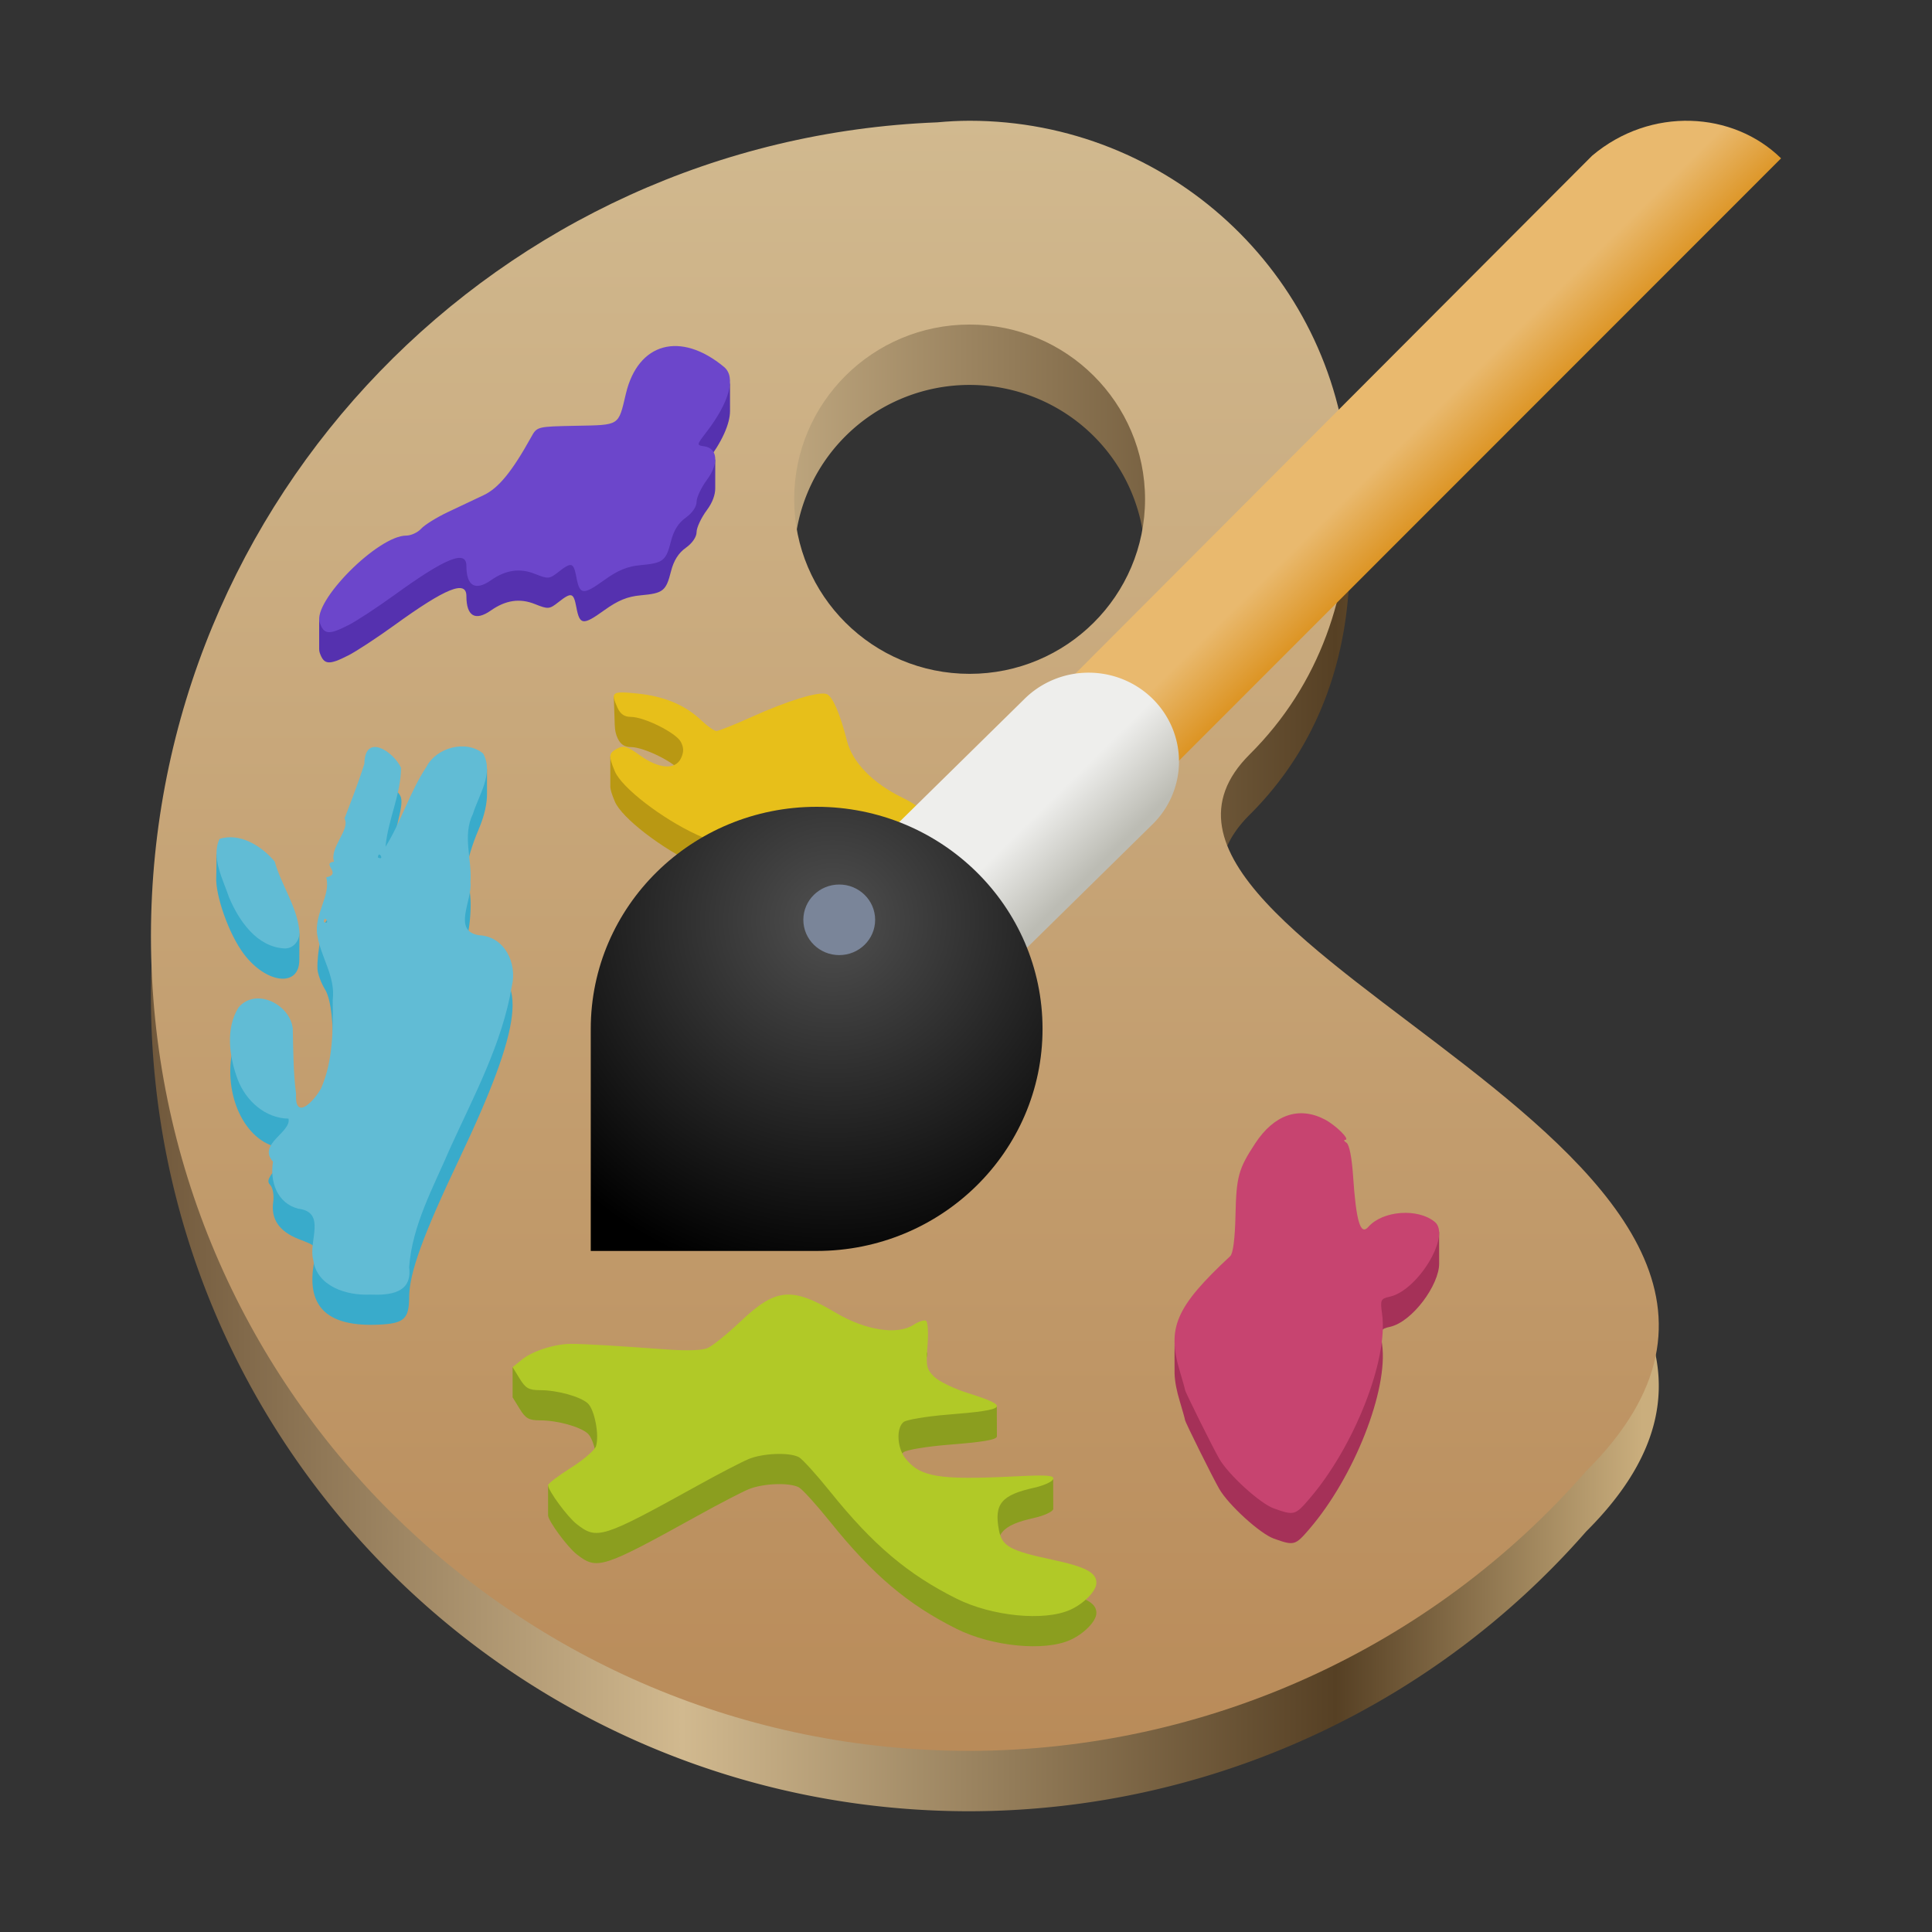 <?xml version="1.0" encoding="UTF-8" standalone="no"?>
<!-- Generator: Adobe Illustrator 26.0.2, SVG Export Plug-In . SVG Version: 6.00 Build 0)  -->

<svg
   version="1.0"
   id="Layer_1"
   x="0px"
   y="0px"
   viewBox="0 0 128 128"
   xml:space="preserve"
   width="128"
   height="128"
   xmlns:xlink="http://www.w3.org/1999/xlink"
   xmlns="http://www.w3.org/2000/svg"
   xmlns:svg="http://www.w3.org/2000/svg"><rect x="0" y="0" width="128" height="128" fill="#333333" stroke="none"/><defs
   id="defs76"><linearGradient
     id="linearGradient48"
     gradientUnits="userSpaceOnUse"
     x1="0"
     y1="269.463"
     x2="118.926"
     y2="269.463"
     gradientTransform="matrix(1,0,0,0.983,-118,-175.033)"><stop
       offset="0"
       stop-color="#e5a50a"
       id="stop44"
       style="stop-color:#563e25;stop-opacity:1;" /><stop
       offset="0.414"
       stop-color="#fbdf9b"
       id="stop46"
       style="stop-color:#d1b98f;stop-opacity:1;" /><stop
       offset="0.813"
       stop-color="#e5a50a"
       id="stop47"
       style="stop-color:#564024;stop-opacity:1;" /><stop
       offset="1"
       stop-color="#f8ca5b"
       id="stop48"
       style="stop-color:#caae7d;stop-opacity:1;" /></linearGradient><linearGradient
     id="linearGradient42"
     gradientTransform="matrix(1.937,0,0,1.929,237.934,-1180.108)"
     gradientUnits="userSpaceOnUse"
     x1="-87"
     x2="-87"
     y1="616"
     y2="672"><stop
       offset="0"
       stop-color="#997657"
       id="stop41"
       style="stop-color:#b98b59;stop-opacity:1;" /><stop
       offset="1"
       stop-color="#d4ba94"
       id="stop42"
       style="stop-color:#d1b98f;stop-opacity:1;" /></linearGradient><linearGradient
     xlink:href="#linearGradient42"
     id="linearGradient3"
     gradientUnits="userSpaceOnUse"
     gradientTransform="matrix(-1.937,0,0,-1.929,-113.977,1304.108)"
     x1="-87"
     y1="616"
     x2="-87"
     y2="672" /><linearGradient
     id="linearGradient27905"><stop
       id="stop27901"
       offset="0"
       style="stop-color:#e9b96e;stop-opacity:1;" /><stop
       id="stop27903"
       offset="1"
       style="stop-color:#dc9321;stop-opacity:1" /></linearGradient><linearGradient
     id="linearGradient27913"><stop
       id="stop27909"
       offset="0"
       style="stop-color:#bcbcb4;stop-opacity:1" /><stop
       id="stop27911"
       offset="1"
       style="stop-color:#eeeeec;stop-opacity:1" /></linearGradient><linearGradient
     id="linearGradient27897"><stop
       id="stop27893"
       offset="0"
       style="stop-color:#505050;stop-opacity:1" /><stop
       id="stop27895"
       offset="1"
       style="stop-color:#000000;stop-opacity:1" /></linearGradient><radialGradient
     r="40"
     fy="225.395"
     fx="450.948"
     cy="225.395"
     cx="450.948"
     gradientTransform="matrix(-0.616,0,0,0.606,332.953,-75.61)"
     gradientUnits="userSpaceOnUse"
     id="radialGradient1425-6"
     xlink:href="#linearGradient27897" /><linearGradient
     xlink:href="#linearGradient27905"
     id="linearGradient14"
     gradientUnits="userSpaceOnUse"
     gradientTransform="matrix(-0.374,0,0,0.368,443.222,-93.678)"
     x1="953.275"
     y1="350.856"
     x2="944.207"
     y2="359.924" /><linearGradient
     xlink:href="#linearGradient27913"
     id="linearGradient15"
     gradientUnits="userSpaceOnUse"
     gradientTransform="matrix(-0.374,0,0,0.368,218.732,-15.698)"
     x1="418.838"
     y1="227"
     x2="428.919"
     y2="216.919" /><linearGradient
     xlink:href="#linearGradient48"
     id="linearGradient39"
     gradientUnits="userSpaceOnUse"
     gradientTransform="matrix(-1.937,0,0,-1.929,-113.977,1308.108)"
     x1="-59"
     y1="644"
     x2="-115"
     y2="644" /></defs>
<style
   type="text/css"
   id="style2">
	.st0{fill:url(#SVGID_1_);}
	.st1{fill:url(#SVGID_00000062171159965967627490000013605884846004172698_);}
	.st2{fill:url(#SVGID-2_00000085966066984138215510000013018799571900533434_);}
	.st3{clip-path:url(#SVGID_00000023257072852279316340000004281102206337855156_);}
	.st4{fill:url(#SVGID_00000177446033621631838710000001370584907163434138_);}
	.st5{clip-path:url(#SVGID_00000136385553608229244970000014654043435100792964_);}
	.st6{fill:url(#SVGID_00000126306410582640054500000000964390405037519506_);}
	.st7{fill:url(#SVGID_00000109020757643166282930000006684795936706346369_);}
</style>
<radialGradient
   id="SVGID_1_"
   cx="514.5"
   cy="477.5"
   r="496.5"
   gradientTransform="matrix(1,0,0,-1,-18,974)"
   gradientUnits="userSpaceOnUse">
	<stop
   offset="0.913"
   style="stop-color:#000000"
   id="stop4" />
	<stop
   offset="1"
   style="stop-color:#000000;stop-opacity:0"
   id="stop6" />
</radialGradient>

<radialGradient
   id="SVGID_00000163033830155146975860000008434547654242457221_"
   cx="512.059"
   cy="481.879"
   r="486.273"
   gradientTransform="matrix(0.111,0,0,-0.111,7.135,117.511)"
   gradientUnits="userSpaceOnUse">
	<stop
   offset="0.99"
   style="stop-color:#FFFFFF"
   id="stop11" />
	<stop
   offset="0.995"
   style="stop-color:#FDFDFD"
   id="stop13" />
	<stop
   offset="0.997"
   style="stop-color:#F6F6F6"
   id="stop15" />
	<stop
   offset="0.998"
   style="stop-color:#EBEBEB"
   id="stop17" />
	<stop
   offset="0.999"
   style="stop-color:#DADADA"
   id="stop19" />
	<stop
   offset="1"
   style="stop-color:#C7C7C7"
   id="stop21" />
</radialGradient>

<radialGradient
   id="SVGID-2_00000052072577768947982130000002178866272689676469_"
   cx="512.062"
   cy="481.879"
   r="444.122"
   gradientTransform="matrix(1,0,0,-1,-18,974)"
   gradientUnits="userSpaceOnUse">
	<stop
   offset="0.99"
   style="stop-color:#000000;stop-opacity:0.5"
   id="stop26" />
	<stop
   offset="1"
   style="stop-color:#000000;stop-opacity:0"
   id="stop28" />
</radialGradient>



<radialGradient
   id="SVGID_00000092427181212153090570000016417065628950216588_"
   cx="578.89"
   cy="482.37"
   r="353.943"
   gradientTransform="matrix(0.111,0,0,-0.122,7.135,118.456)"
   gradientUnits="userSpaceOnUse">
	<stop
   offset="0"
   style="stop-color:#C2C0C2"
   id="stop66" />
	<stop
   offset="1"
   style="stop-color:#EBEBEB"
   id="stop68" />
</radialGradient>

		
	
		
	
<path
   d="m 64.239,120 c 15.668,-0.027 30.564,-6.775 40.854,-18.54 21.135,-21.041 -35.043,-34.792 -22.3,-47.48 4.692,-4.671 6.618,-10.646 6.629,-16.909 -0.005,-0.3 -0.016,-0.6 -0.034,-0.9 0.011,-0.342 0.034,-0.68 0.034,-1.028 l -0.091,-0.057 C 88.292,22.055 77.37,12.006 64.239,12 c -0.714,0 -1.427,0.041 -2.138,0.105 C 33.026,13.247 10.035,37.029 10,66 c 0,29.824 24.284,54 54.24,54 z m 0,-71.356 a 11.623,11.571 0 0 1 -11.623,-11.571 11.623,11.571 0 0 1 11.623,-11.571 11.623,11.571 0 0 1 11.623,11.571 11.623,11.571 0 0 1 -11.623,11.571 z"
   fill="url(#a)"
   id="path39"
   style="fill:url(#linearGradient39);stroke-width:1" /><path
   d="m 64.239,116 c 15.668,-0.027 30.564,-6.775 40.854,-18.54 21.135,-21.041 -35.043,-34.792 -22.3,-47.48 4.692,-4.671 6.618,-10.646 6.629,-16.909 -0.005,-0.3 -0.016,-0.6 -0.034,-0.9 0.011,-0.342 0.034,-0.68 0.034,-1.028 l -0.091,-0.057 C 88.292,18.055 77.37,8.006 64.239,8 63.526,8 62.813,8.04 62.102,8.105 33.026,9.247 10.035,33.029 10,62 c 0,29.824 24.284,54 54.24,54 z m 0,-71.356 c -6.419,-1.48e-4 -11.623,-5.181 -11.623,-11.571 1.5e-4,-6.39 5.204,-11.571 11.623,-11.571 6.419,1.48e-4 11.623,5.181 11.623,11.571 0,6.391 -5.204,11.571 -11.623,11.571 z"
   fill="url(#a)"
   id="path24-1-2"
   style="fill:url(#linearGradient3);stroke-width:1" /><path
   d="m 46.727,68.483 c 1.014,-0.543 0.978,-2.726 -0.056,-3.378 -1.586,-1 -2.396,-0.506 -2.217,1.351 0.086,0.9 0.26,1.3 0.742,1.715 0.7,0.603 0.909,0.645 1.531,0.312 z m 15.087,-4.754 c 2.072,-4.134 1.365,-7.24 -2.022,-8.878 -1.949,-0.943 -3.316,-2.34 -3.674,-3.754 -0.456,-1.801 -0.958,-2.965 -1.343,-3.112 -0.515,-0.198 -2.56,0.426 -5.004,1.527 -1.123,0.506 -2.16,0.919 -2.306,0.919 -0.145,0 -0.591,-0.313 -0.991,-0.695 -1.068,-1.021 -2.363,-2.392 -4.15,-2.573 -0.694,-0.07 -1.66,-1.031 -1.66,-1.031 l 0.056,1.627 c 0.011,0.319 -0.003,0.705 0.194,1.137 0.189,0.415 0.457,0.598 0.879,0.599 0.889,0.003 2.987,1.049 3.308,1.649 0.203,0.379 0.209,0.667 0.024,1.074 -0.367,0.805 -1.458,0.737 -2.72,-0.169 -0.85,-0.61 -1.97,-1.947 -1.97,-1.947 l -8.7e-5,2.002 c -1e-5,0.209 0.093,0.505 0.3,1 0.451,1.079 3.115,3.134 5.466,4.214 1.059,0.487 3.525,1.342 5.479,1.901 1.954,0.558 3.719,1.181 3.921,1.383 0.915,0.915 -0.693,2.55 -2.791,2.839 -1.27,0.175 -1.574,0.5 -1.17,1.254 0.171,0.32 0.6,0.525 1.327,0.634 0.888,0.133 1.19,0.075 1.748,-0.337 0.371,-0.274 0.891,-0.498 1.156,-0.498 0.265,0 1.064,-0.475 1.776,-1.055 0.712,-0.58 1.498,-1.055 1.746,-1.055 0.594,0 0.98,0.76 0.931,1.832 -0.093,2.041 0.284,1.917 1.489,-0.488 z"
   style="fill:#b99813;fill-opacity:1"
   id="path51" /><path
   d="m 46.727,66.483 c 1.014,-0.543 0.978,-2.726 -0.056,-3.378 -1.586,-1 -2.396,-0.506 -2.217,1.351 0.086,0.9 0.26,1.3 0.742,1.715 0.7,0.603 0.909,0.645 1.531,0.312 z m 15.087,-4.754 c 2.072,-4.134 1.365,-7.24 -2.022,-8.878 -1.949,-0.943 -3.316,-2.34 -3.674,-3.754 -0.456,-1.801 -0.958,-2.965 -1.343,-3.112 -0.515,-0.198 -2.56,0.426 -5.004,1.527 -1.123,0.506 -2.16,0.919 -2.306,0.919 -0.145,0 -0.591,-0.313 -0.991,-0.695 -1.068,-1.021 -2.463,-1.608 -4.249,-1.788 -1.698,-0.171 -1.79,-0.105 -1.31,0.949 0.189,0.415 0.457,0.598 0.879,0.599 0.889,0.003 2.987,1.049 3.308,1.649 0.203,0.379 0.209,0.667 0.024,1.074 -0.367,0.805 -1.458,0.737 -2.72,-0.169 -0.85,-0.61 -1.087,-0.683 -1.503,-0.461 -0.582,0.312 -0.601,0.476 -0.167,1.515 0.451,1.079 3.115,3.134 5.466,4.214 1.059,0.487 3.525,1.342 5.479,1.901 1.954,0.558 3.719,1.181 3.921,1.383 0.915,0.915 -0.693,2.55 -2.791,2.839 -1.27,0.175 -1.574,0.5 -1.17,1.254 0.171,0.32 0.6,0.525 1.327,0.634 0.888,0.133 1.19,0.075 1.748,-0.337 0.371,-0.274 0.891,-0.498 1.156,-0.498 0.265,0 1.064,-0.475 1.776,-1.055 0.712,-0.58 1.498,-1.055 1.746,-1.055 0.594,0 0.98,0.76 0.931,1.832 -0.093,2.041 0.284,1.917 1.489,-0.488 z"
   style="fill:#e7bf1a;fill-opacity:1"
   id="path1-1" /><path
   id="path1899-9"
   d="M 118,10.491 54.287,74.23 c -1.742,1.784 -4.635,1.813 -6.414,0.064 -1.779,-1.749 -1.749,-4.593 0.065,-6.305 l 57.546,-57.675 c 3.885,-3.275 9.342,-2.943 12.517,0.178 z"
   style="color:#000000;font-style:normal;font-variant:normal;font-weight:normal;font-stretch:normal;font-size:medium;line-height:normal;font-family:sans-serif;font-variant-ligatures:normal;font-variant-position:normal;font-variant-caps:normal;font-variant-numeric:normal;font-variant-alternates:normal;font-feature-settings:normal;text-indent:0;text-align:start;text-decoration:none;text-decoration-line:none;text-decoration-style:solid;text-decoration-color:#000000;letter-spacing:normal;word-spacing:normal;text-transform:none;writing-mode:lr-tb;direction:ltr;text-orientation:mixed;dominant-baseline:auto;baseline-shift:baseline;text-anchor:start;white-space:normal;shape-padding:0;clip-rule:nonzero;display:inline;overflow:visible;visibility:visible;isolation:auto;mix-blend-mode:normal;color-interpolation:sRGB;color-interpolation-filters:linearRGB;solid-color:#000000;solid-opacity:1;fill:url(#linearGradient14);fill-opacity:1;fill-rule:nonzero;stroke:none;stroke-width:1.475;stroke-linecap:round;stroke-linejoin:miter;stroke-miterlimit:4;stroke-dasharray:none;stroke-dashoffset:0;stroke-opacity:1;color-rendering:auto;image-rendering:auto;shape-rendering:auto;text-rendering:auto;enable-background:accumulate" /><path
   id="path1899-3-0"
   d="m 72.127,44.566 a 5.987,5.886 0 0 1 4.17,10.107 L 55.345,75.271 A 5.987,5.886 0 1 1 46.879,66.947 L 67.831,46.349 a 5.987,5.886 0 0 1 4.296,-1.783 z"
   style="color:#000000;font-style:normal;font-variant:normal;font-weight:normal;font-stretch:normal;font-size:medium;line-height:normal;font-family:sans-serif;font-variant-ligatures:normal;font-variant-position:normal;font-variant-caps:normal;font-variant-numeric:normal;font-variant-alternates:normal;font-feature-settings:normal;text-indent:0;text-align:start;text-decoration:none;text-decoration-line:none;text-decoration-style:solid;text-decoration-color:#000000;letter-spacing:normal;word-spacing:normal;text-transform:none;writing-mode:lr-tb;direction:ltr;text-orientation:mixed;dominant-baseline:auto;baseline-shift:baseline;text-anchor:start;white-space:normal;shape-padding:0;clip-rule:nonzero;display:inline;overflow:visible;visibility:visible;isolation:auto;mix-blend-mode:normal;color-interpolation:sRGB;color-interpolation-filters:linearRGB;solid-color:#000000;solid-opacity:1;fill:url(#linearGradient15);fill-opacity:1;fill-rule:nonzero;stroke:none;stroke-width:1.967;stroke-linecap:round;stroke-linejoin:miter;stroke-miterlimit:4;stroke-dasharray:none;stroke-dashoffset:0;stroke-opacity:1;color-rendering:auto;image-rendering:auto;shape-rendering:auto;text-rendering:auto;enable-background:new" /><path
   id="path1901-9"
   d="m 54.105,53.453 c 8.265,0 14.966,6.587 14.966,14.713 0,8.126 -6.701,14.713 -14.966,14.713 H 39.139 V 68.166 c 0,-8.126 6.701,-14.713 14.966,-14.713 z"
   style="fill:url(#radialGradient1425-6);fill-opacity:1;stroke:none;stroke-width:1.475;stroke-linecap:round;stroke-linejoin:miter;stroke-miterlimit:4;stroke-dasharray:none;stroke-dashoffset:0;stroke-opacity:1;marker:none;marker-start:none;marker-mid:none;marker-end:none;paint-order:normal" /><ellipse
   transform="scale(-1)"
   cy="-60.94"
   cx="-55.602"
   id="circle21711-7-41-9-1"
   style="color:#000000;display:inline;overflow:visible;visibility:visible;fill:#7a8599;fill-opacity:1;fill-rule:nonzero;stroke:none;stroke-width:0.44;marker:none;enable-background:new"
   rx="2.378"
   ry="2.338" /><path
   d="m 70.909,108.652 c 0.927,-0.421 1.73,-1.25 1.73,-1.785 0,-0.686 -0.716,-1.061 -2.93,-1.534 -2.813,-0.602 -3.327,-0.889 -3.53,-1.971 -0.324,-1.726 0.167,-2.314 2.335,-2.796 0.636,-0.141 1.204,-0.398 1.262,-0.57 0.01,-0.03 0.005,-0.055 0.005,-0.08 l -0.005,-1.92 c 0,0 -8.814,1.866 -9.797,0.616 -0.546,-0.694 -0.611,-1.989 -0.119,-2.397 0.19,-0.157 1.534,-0.381 2.988,-0.497 2.149,-0.171 3.2,-0.314 3.199,-0.557 l -0.006,-1.974 -4.154,0.022 c -0.711,0.004 -1.238,-0.83 -0.858,-2.141 0.1,-0.346 0.508,-1.386 0.388,-1.46 -0.12,-0.074 -0.794,-0.03 -1.13,0.191 -1.06,0.695 -2.951,0.339 -4.905,-0.821 -2.928,-1.74 -3.981,-1.645 -6.318,0.57 -0.89,0.844 -1.883,1.642 -2.205,1.774 -0.363,0.149 -1.432,0.177 -2.812,0.075 -3.106,-0.231 -5.384,-0.364 -6.211,-0.363 -1.076,0.002 -3.874,-0.457 -3.874,-0.457 l 2e-5,2 0.468,0.762 c 0.394,0.641 0.608,0.762 1.351,0.763 1.139,0.002 2.648,0.417 3.157,0.869 0.449,0.399 0.781,2.114 0.549,2.842 -0.084,0.263 -0.832,0.908 -1.664,1.433 -0.393,0.248 -1.512,-0.85 -1.512,-0.85 v 2 c 0,0.356 1.279,2.096 1.893,2.577 1.357,1.061 1.674,0.959 8.137,-2.618 1.327,-0.735 2.79,-1.493 3.251,-1.686 0.945,-0.395 2.711,-0.463 3.336,-0.128 0.229,0.122 1.161,1.151 2.073,2.285 2.824,3.516 5.143,5.478 8.379,7.092 2.347,1.17 5.82,1.509 7.528,0.733 z"
   style="fill:#8b9e1f;fill-opacity:1"
   id="path52" /><path
   d="m 70.909,106.652 c 0.927,-0.421 1.73,-1.25 1.73,-1.785 0,-0.686 -0.716,-1.061 -2.93,-1.534 -2.813,-0.602 -3.327,-0.889 -3.53,-1.971 -0.324,-1.726 0.167,-2.314 2.335,-2.796 0.636,-0.141 1.204,-0.398 1.262,-0.57 0.085,-0.254 -0.398,-0.288 -2.559,-0.181 -5.03,0.25 -6.255,0.047 -7.238,-1.203 -0.546,-0.694 -0.611,-1.989 -0.119,-2.397 0.19,-0.157 1.534,-0.381 2.988,-0.497 3.91,-0.312 4.11,-0.531 1.291,-1.419 -0.932,-0.294 -1.946,-0.784 -2.252,-1.089 -0.504,-0.502 -0.546,-0.702 -0.437,-2.062 0.067,-0.828 0.023,-1.567 -0.097,-1.641 -0.12,-0.074 -0.493,0.046 -0.83,0.266 -1.06,0.695 -3.188,0.366 -5.142,-0.795 -2.928,-1.74 -3.981,-1.645 -6.318,0.57 -0.89,0.844 -1.883,1.642 -2.205,1.774 -0.363,0.149 -1.432,0.177 -2.812,0.075 -3.106,-0.231 -5.384,-0.364 -6.211,-0.363 -1.076,0.002 -2.551,0.472 -3.247,1.036 l -0.626,0.507 0.468,0.762 c 0.394,0.641 0.608,0.762 1.351,0.763 1.139,0.002 2.648,0.417 3.157,0.869 0.449,0.399 0.781,2.114 0.549,2.842 -0.084,0.263 -0.832,0.908 -1.664,1.433 -0.832,0.525 -1.512,1.043 -1.512,1.15 0,0.356 1.279,2.096 1.893,2.577 1.357,1.061 1.674,0.959 8.137,-2.618 1.327,-0.735 2.79,-1.493 3.251,-1.686 0.945,-0.395 2.711,-0.463 3.336,-0.128 0.229,0.122 1.161,1.151 2.073,2.285 2.824,3.516 5.143,5.478 8.379,7.092 2.347,1.17 5.82,1.509 7.528,0.733 z"
   style="fill:#b1c927;fill-opacity:1"
   id="path1" /><path
   d="m 23.075,43.424 c 0.535,-0.273 1.912,-1.176 3.059,-2.006 3.402,-2.461 4.766,-3.012 4.766,-1.926 0,1.334 0.587,1.679 1.622,0.954 0.984,-0.689 1.918,-0.825 2.919,-0.424 0.877,0.351 0.957,0.344 1.56,-0.13 0.86,-0.676 1,-0.636 1.183,0.337 0.223,1.191 0.438,1.216 1.834,0.213 0.927,-0.666 1.545,-0.92 2.436,-1.001 1.485,-0.135 1.673,-0.284 2.001,-1.588 0.179,-0.711 0.494,-1.212 0.98,-1.558 0.433,-0.308 0.716,-0.722 0.716,-1.047 0,-0.295 0.308,-0.95 0.683,-1.454 0.391,-0.524 0.552,-1.035 0.552,-1.436 l 0.002,-1.945 c 0,0 -0.398,1.205 -0.723,1.157 -0.523,-0.076 -0.521,-0.083 0.147,-0.953 1.035,-1.348 1.554,-2.549 1.554,-3.388 l -3.7e-4,-1.899 c 0,0 -0.234,1.117 -0.393,0.985 -2.877,-2.388 -5.698,-1.625 -6.502,1.758 -0.516,2.173 -0.371,2.079 -3.329,2.138 -2.56,0.051 -2.562,0.051 -2.946,0.744 -1.27,2.289 -2.17,3.39 -3.15,3.851 -0.564,0.266 -1.634,0.771 -2.376,1.123 -0.742,0.352 -1.536,0.846 -1.764,1.098 -0.228,0.252 -0.673,0.458 -0.989,0.458 -1.609,0 -5.77,3.558 -5.77,3.558 l -6.2e-4,1.951 c -3e-5,0.094 0.011,0.18 0.038,0.256 0.278,0.799 0.606,0.829 1.893,0.172 z"
   style="fill:#5531af;fill-opacity:1"
   id="path49" /><path
   d="m 23.075,41.424 c 0.535,-0.273 1.912,-1.176 3.059,-2.006 3.402,-2.461 4.766,-3.012 4.766,-1.926 0,1.334 0.587,1.679 1.622,0.954 0.984,-0.689 1.918,-0.825 2.919,-0.424 0.877,0.351 0.957,0.344 1.56,-0.13 0.86,-0.676 1,-0.636 1.183,0.337 0.223,1.191 0.438,1.216 1.834,0.213 0.927,-0.666 1.545,-0.92 2.436,-1.001 1.485,-0.135 1.673,-0.284 2.001,-1.588 0.179,-0.711 0.494,-1.212 0.98,-1.558 0.433,-0.308 0.716,-0.722 0.716,-1.047 0,-0.295 0.308,-0.95 0.683,-1.454 0.8,-1.074 0.723,-2.093 -0.17,-2.224 -0.523,-0.076 -0.521,-0.083 0.147,-0.953 1.517,-1.975 1.965,-3.635 1.161,-4.303 -2.877,-2.388 -5.698,-1.625 -6.502,1.758 -0.516,2.173 -0.371,2.079 -3.329,2.138 -2.56,0.051 -2.562,0.051 -2.946,0.744 -1.27,2.289 -2.17,3.39 -3.15,3.851 -0.564,0.266 -1.634,0.771 -2.376,1.123 -0.742,0.352 -1.536,0.846 -1.764,1.098 -0.228,0.252 -0.673,0.458 -0.989,0.458 -1.874,0 -6.22,4.37 -5.733,5.765 0.278,0.799 0.606,0.829 1.893,0.172 z"
   style="fill:#6c46cb;fill-opacity:1"
   id="path1-5" /><path
   d="m 86.765,101.281 c 2.953,-3.437 5.218,-9.193 4.804,-12.209 -0.132,-0.96 -0.103,-1.027 0.507,-1.162 1.513,-0.336 3.273,-2.796 3.272,-4.19 l -0.002,-2.11 c -0.735,-0.471 -3.739,0.59 -4.694,1.679 -0.519,0.591 -0.806,-0.371 -1.007,-3.378 -0.082,-1.222 -0.253,-2.085 -0.435,-2.2 -0.165,-0.105 -0.203,-0.192 -0.084,-0.194 0.347,-0.006 -0.63,-0.974 -1.367,-1.355 -1.707,-0.883 -3.346,-0.316 -4.598,1.59 -1.112,1.693 -1.25,2.195 -1.307,4.772 -0.035,1.551 -0.16,2.523 -0.348,2.698 -2.33,2.17 -3.686,3.827 -3.686,3.827 0,0 -0.012,1.678 -0.002,1.954 0.02,0.562 0.143,1.163 0.35,1.848 0.185,0.614 0.34,1.17 0.345,1.235 0.01,0.139 1.828,3.798 2.265,4.557 0.611,1.063 2.705,2.969 3.618,3.294 1.348,0.48 1.41,0.463 2.372,-0.656 z"
   style="fill:#a53158;fill-opacity:1"
   id="path53" /><path
   d="m 86.765,99.281 c 2.953,-3.437 5.218,-9.193 4.804,-12.209 -0.132,-0.96 -0.103,-1.027 0.507,-1.162 1.865,-0.415 4.064,-4.058 2.988,-4.951 -1.124,-0.933 -3.457,-0.759 -4.412,0.33 -0.519,0.591 -0.806,-0.371 -1.007,-3.378 -0.082,-1.222 -0.253,-2.085 -0.435,-2.2 -0.165,-0.105 -0.203,-0.192 -0.084,-0.194 0.347,-0.006 -0.63,-0.974 -1.367,-1.355 -1.707,-0.883 -3.346,-0.316 -4.598,1.59 -1.112,1.693 -1.25,2.195 -1.307,4.772 -0.035,1.551 -0.16,2.523 -0.348,2.698 -3.603,3.357 -4.208,4.739 -3.339,7.629 0.185,0.614 0.34,1.17 0.345,1.235 0.01,0.139 1.828,3.798 2.265,4.557 0.611,1.063 2.705,2.969 3.618,3.294 1.348,0.48 1.41,0.463 2.372,-0.656 z"
   style="fill:#c74470;fill-opacity:1"
   id="path1-73" /><path
   d="m 27.106,85.955 c 0.011,-1.62 0.911,-4.102 3.342,-9.216 4.171,-8.771 4.566,-12.09 1.514,-12.726 -1.294,-0.27 -1.356,-0.4 -0.982,-2.061 0.17,-0.755 0.249,-1.929 0.175,-2.608 -0.073,-0.679 -0.158,-1.525 -0.188,-1.881 -0.03,-0.355 0.3,-1.475 0.734,-2.487 0.43,-1.005 0.565,-1.791 0.565,-2.366 l -7.8e-4,-1.678 c 0,0 -0.997,0.403 -2.241,0.603 -1.253,0.201 -1.802,0.93 -3.485,4.633 -1.218,2.678 -1.271,2.63 -0.493,-0.444 0.724,-2.863 0.724,-2.863 0.071,-3.451 -1.444,-1.3 -1.551,-1.282 -1.973,0.328 -0.208,0.795 -0.55,1.717 -0.759,2.05 -0.209,0.333 -0.299,0.649 -0.199,0.703 0.1,0.054 0.017,0.26 -0.185,0.459 -0.207,0.204 -0.249,0.425 -0.097,0.507 0.148,0.08 0.178,0.164 0.067,0.186 -0.112,0.023 -0.176,0.131 -0.143,0.24 0.033,0.109 -0.15,0.542 -0.407,0.963 -0.257,0.42 -0.374,0.899 -0.26,1.064 0.134,0.194 0.07,0.322 -0.183,0.362 -0.286,0.045 -0.302,0.133 -0.061,0.329 0.181,0.147 0.258,0.295 0.17,0.33 -0.495,0.195 -0.635,0.458 -0.397,0.746 0.148,0.179 0.145,0.369 -0.006,0.421 -0.28,0.097 -0.699,2.183 -0.651,3.24 0.015,0.321 0.242,0.933 0.505,1.359 0.855,1.388 0.611,7.441 -0.35,8.672 -1.383,1.772 -1.435,1.757 -1.643,-0.484 -0.103,-1.114 -0.155,-2.383 -0.116,-2.82 0.26,-2.873 -3.581,-3.948 -4.069,-1.139 -0.53,3.051 1.039,6.021 3.308,6.262 0.8,0.085 0.8,0.085 -0.14,1.111 -0.758,0.827 -0.879,1.088 -0.626,1.345 0.173,0.175 0.262,0.68 0.199,1.122 -0.163,1.133 0.39,1.949 1.663,2.454 1.3,0.515 1.219,0.371 1.004,1.79 -0.421,2.772 0.998,4.044 4.338,3.888 1.664,-0.078 1.992,-0.374 2.001,-1.803 z M 21.452,63.083 c -0.033,-0.057 -0.013,-0.13 0.044,-0.163 0.057,-0.033 0.13,-0.013 0.163,0.044 0.033,0.057 0.013,0.13 -0.044,0.163 -0.057,0.033 -0.13,0.013 -0.163,-0.044 z m 3.587,-4.272 c -0.033,-0.057 -0.013,-0.13 0.044,-0.163 0.057,-0.033 0.13,-0.013 0.163,0.044 0.033,0.057 0.013,0.13 -0.044,0.163 -0.057,0.033 -0.13,0.013 -0.163,-0.044 z m -5.209,4.807 0.007,-1.748 c -0.083,-0.356 -0.367,0.162 -0.657,-0.34 -0.327,-0.567 -0.624,-1.329 -0.659,-1.693 -0.128,-1.329 -3.078,-3.865 -4.177,-3.231 0,0 -0.003,1.243 -0.018,1.515 -0.062,1.146 0.804,3.728 1.833,5.088 1.487,1.965 3.663,2.222 3.67,0.41 z"
   style="fill:#39abcb;fill-opacity:1"
   id="path50" /><path
   d="m 27.106,83.955 c 0.206,-2.794 1.615,-5.314 2.698,-7.846 1.586,-3.496 3.467,-6.959 4.109,-10.784 0.361,-1.51 -0.478,-3.292 -2.18,-3.362 -1.797,-0.29 -0.414,-2.345 -0.565,-3.521 0.117,-1.51 -0.549,-3.071 0.163,-4.513 0.391,-1.27 1.4,-2.684 0.68,-4.005 -1.129,-0.93 -3.099,-0.409 -3.762,0.886 -1.1,1.657 -1.667,3.619 -2.707,5.292 0.153,-1.771 1.018,-3.449 1.028,-5.235 -0.515,-1.094 -2.397,-2.323 -2.429,-0.268 -0.404,1.28 -0.884,2.497 -1.317,3.633 0.404,0.715 -1.012,1.927 -0.693,2.854 -0.887,0.114 0.576,0.804 -0.519,1.043 0.333,1.186 -0.844,2.465 -0.584,3.859 0.234,1.444 1.211,2.713 1.016,4.269 0.017,1.958 0.03,4.022 -0.77,5.843 -0.417,0.785 -1.753,2.239 -1.658,0.382 -0.187,-1.432 -0.187,-2.88 -0.218,-4.316 -0.153,-1.607 -2.44,-2.778 -3.595,-1.42 -0.88,1.412 -0.609,3.286 -0.053,4.776 0.535,1.396 1.812,2.568 3.364,2.591 0.204,0.906 -2.084,1.693 -1.026,2.851 -0.219,1.296 0.258,2.752 1.673,3.115 1.903,0.229 0.643,2.195 0.993,3.395 0.235,1.755 2.215,2.369 3.745,2.296 1.296,0.053 2.841,-0.074 2.606,-1.816 z M 21.452,61.083 c 0.038,-0.576 0.475,0.261 0,0 z m 3.587,-4.272 c 0.025,-0.55 0.489,0.254 0,0 z m -5.209,4.807 c -0.186,-1.62 -1.201,-2.999 -1.629,-4.537 -0.852,-1.021 -2.306,-1.94 -3.662,-1.498 -0.563,1.229 0.233,2.673 0.638,3.874 0.656,1.548 1.838,3.287 3.68,3.381 0.647,0.015 1.057,-0.619 0.973,-1.22 z"
   style="fill:#61bcd5;fill-opacity:1"
   id="path1-7" /></svg>
